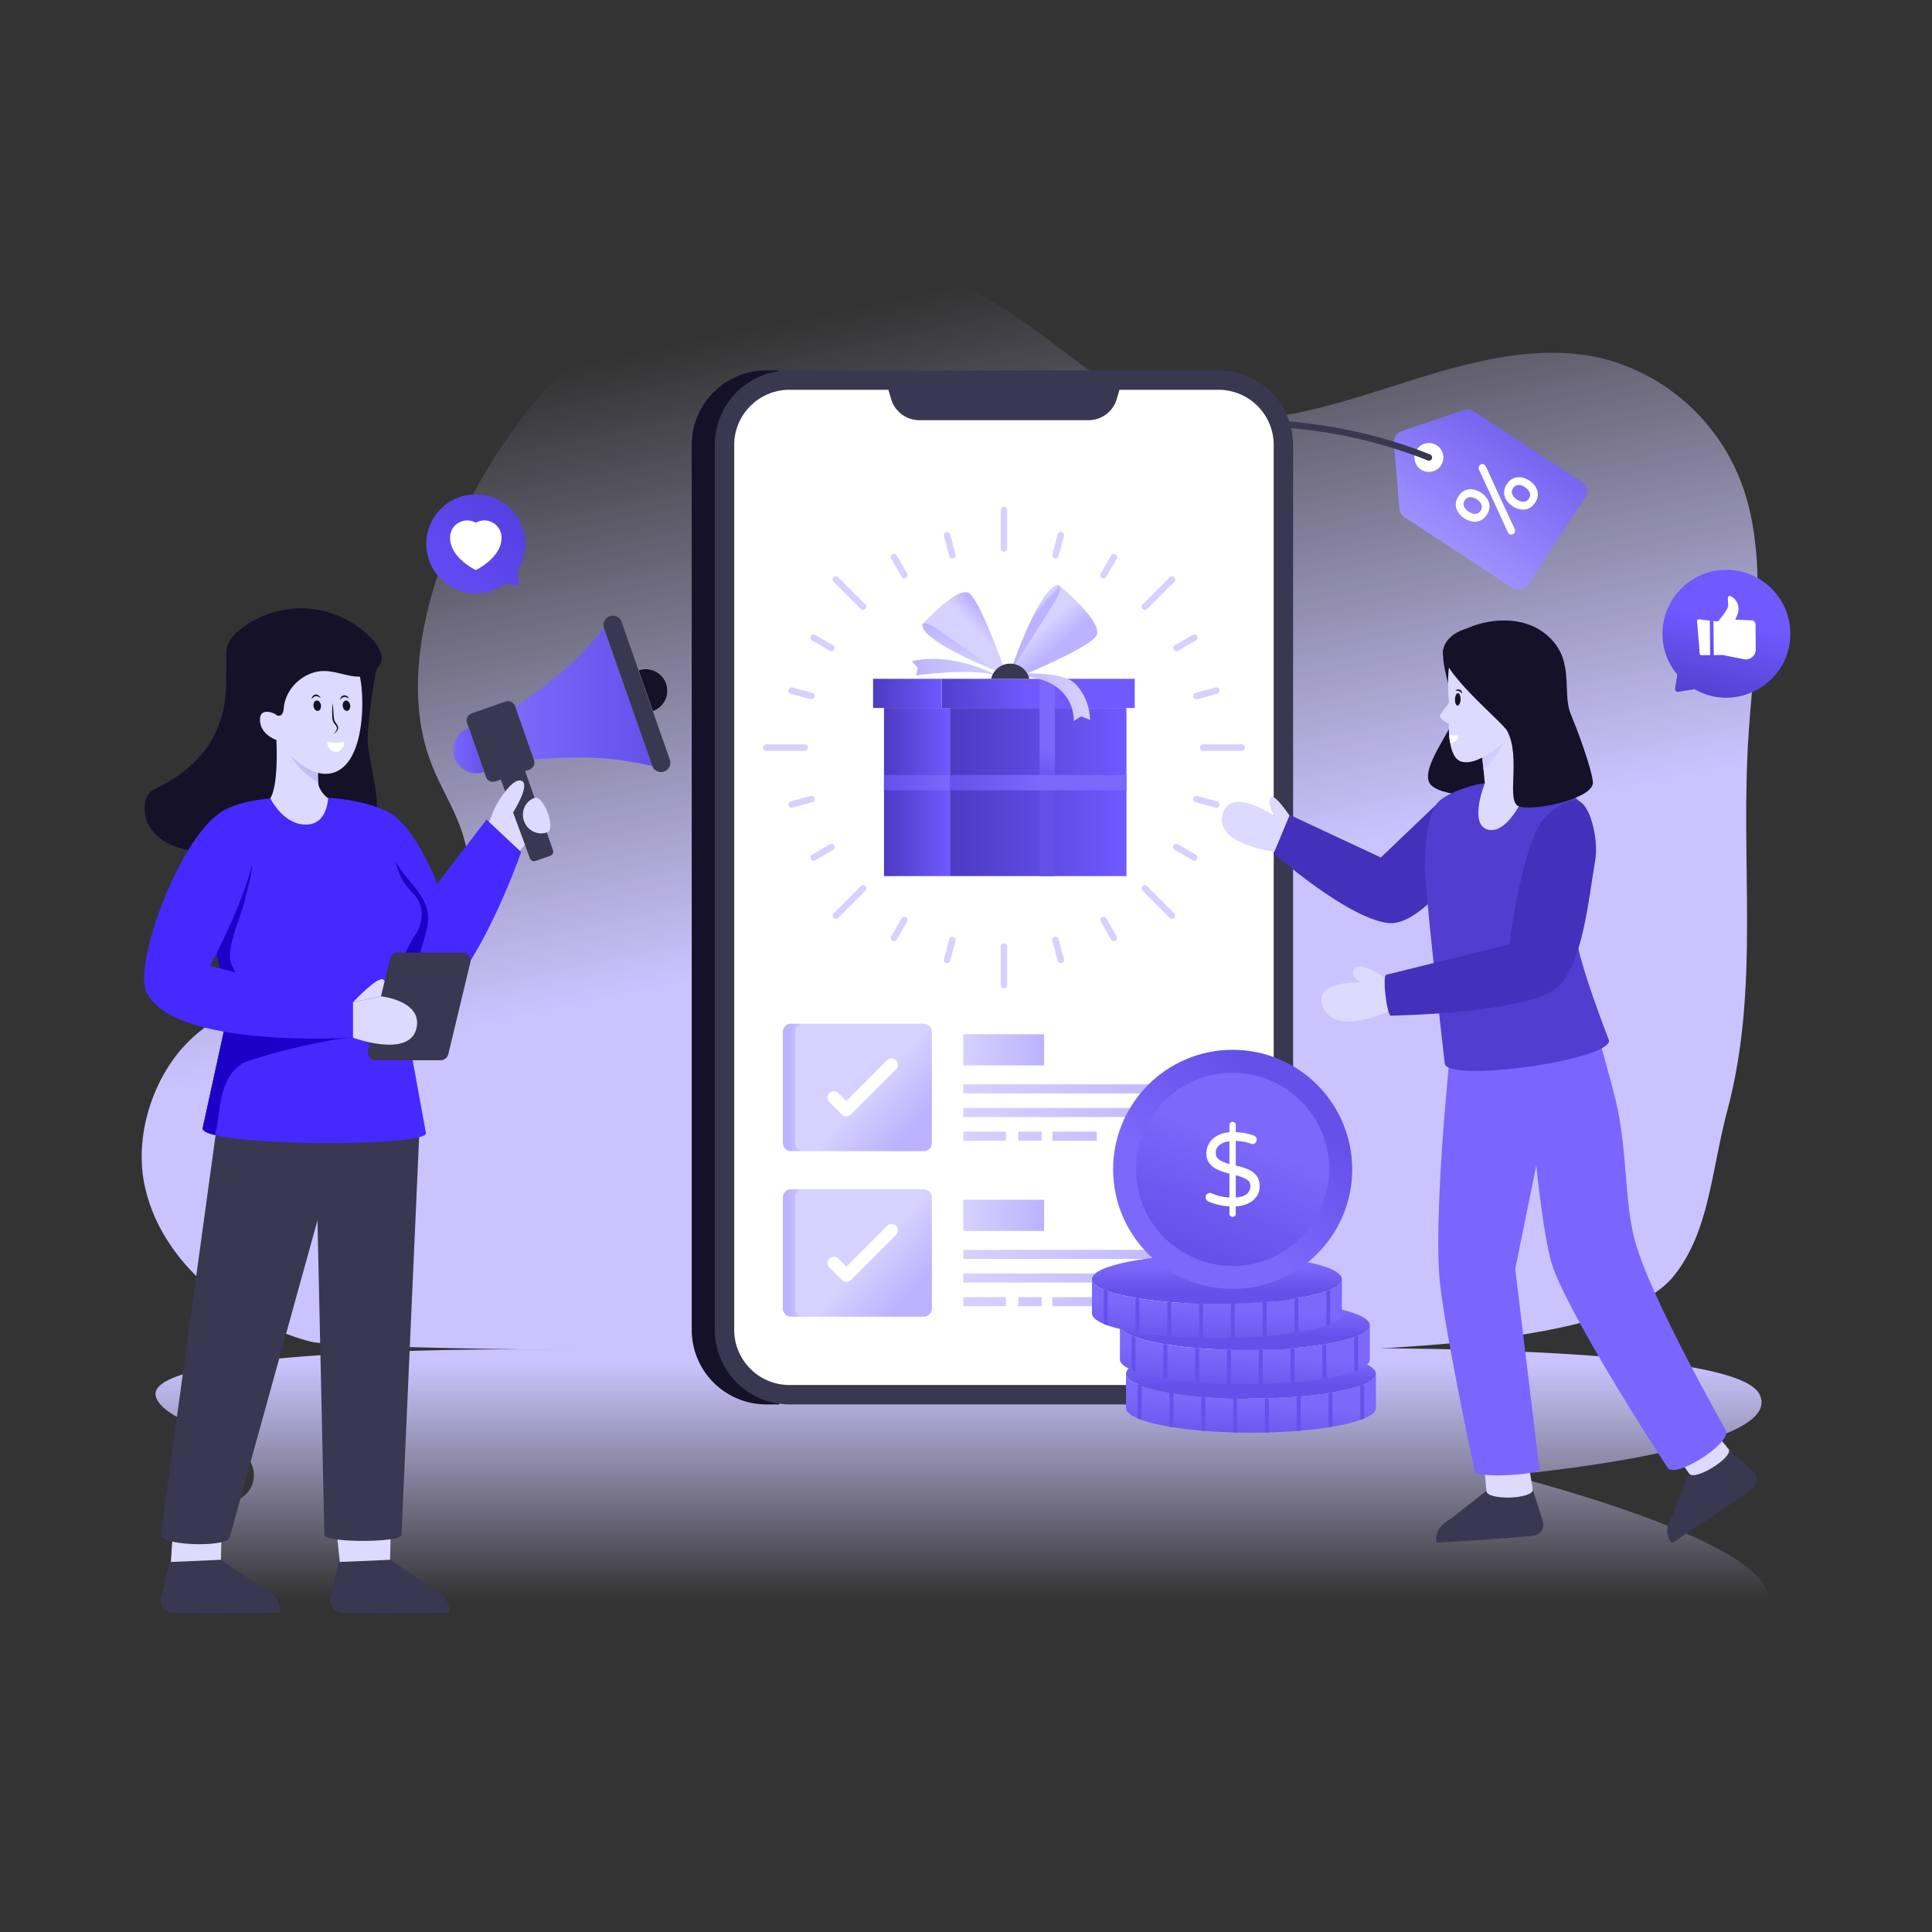<svg xmlns="http://www.w3.org/2000/svg" enable-background="new 0 0 600 600" viewBox="0 0 600 600" id="OnlineRewards"><rect x="0" y="0" width="600" height="600" fill="#333333" stroke="none"/><linearGradient id="a" x1="298.733" x2="298.733" y1="496.816" y2="423.131" gradientUnits="userSpaceOnUse"><stop offset="0" stop-color="#d4cef9" stop-opacity="0" class="stopColorcedcf9 svgShape"></stop><stop offset="1" stop-color="#cbc3ff" class="stopColorc3d2ff svgShape"></stop></linearGradient><path fill="url(#a)" d="M548.573 499.166c-18.864 41.33-215.405 11.953-238.607 5.81a166.327 166.327 0 0 1-7.783-2.262c-33.714 7.333-75.103 12.616-114.008 12.616-86.33 0-127.818-26.008-127.818-42.708 0-5.164 18.17-3.211 18.472-14.276.347-12.73-26.186-14.939-30.24-24.085-6.949-15.713 110.21-15.203 110.21-15.203h218.486s158.911-4.058 168.981 13.68c10.05 17.747-77.723 25.361-77.723 25.361s88.735 21.992 80.03 41.067z"></path><linearGradient id="b" x1="259.646" x2="299.087" y1="96.601" y2="287.159" gradientUnits="userSpaceOnUse"><stop offset="0" stop-color="#d4cef9" stop-opacity="0" class="stopColorcedcf9 svgShape"></stop><stop offset="1" stop-color="#cbc3ff" class="stopColorc3d2ff svgShape"></stop></linearGradient><path fill="url(#b)" d="M543.091 227.177c-2.815 40.754 3.61 79.155-6.607 117.514-5.094 19.062-5.58 37.862-16.759 51.671-14.899 18.385-72.057 21.208-92.452 22.5-29.504 1.94-315.501 1.551-330.626-2.173-18.295-4.555-45.492-21.113-51.577-47.818-3.7-16.127 2.61-34.08 12.612-44.556 10.011-10.423 23.006-14.588 35.706-16.342 11.366-1.58 23.134-1.54 33.685-7.346 10.58-5.776 19.768-19.575 18.168-34.481-1.198-11.008-7.725-19.534-11.474-29.465-8.127-21.513-2.67-47.746 6.223-68.685 16.342-38.42 44.157-68.1 76.085-81.15 31.899-13.04 67.566-9.356 97.531 10.116 14.664 9.53 28.09 22.683 43.726 28.992 21.7 8.782 45.138 3.406 67.242-3.508 22.113-6.884 44.54-15.276 67.144-12.26 22.594 3.047 45.845 20.713 51.93 49.531 4.594 21.616.956 45.56-.557 67.46z"></path><path fill="#141128" d="M241.984 115.033h-4.008c-12.786 0-23.154 10.369-23.154 23.154v274.81c0 12.786 10.368 23.155 23.154 23.155h4.008v-321.12z" class="color111228 svgShape"></path><path fill="#3a3750" d="M401.583 138.187v274.81c0 12.786-10.359 23.155-23.154 23.155H245.14c-12.785 0-23.154-10.37-23.154-23.154V138.187c0-12.785 10.369-23.154 23.154-23.154h133.288c12.795 0 23.154 10.369 23.154 23.154z" class="color373a50 svgShape"></path><path fill="#ffffff" d="M245.14 430.125c-9.445 0-17.13-7.684-17.13-17.13v-274.81c0-9.445 7.685-17.13 17.13-17.13h30.746l.902 2.99c1.145 3.798 4.722 6.45 8.7 6.45h52.597c3.977 0 7.55-2.65 8.686-6.443l.898-2.996h30.762c9.445 0 17.13 7.684 17.13 17.13v274.81c0 9.445-7.685 17.129-17.13 17.129H245.14z" class="colorffffff svgShape"></path><path fill="#d7d1ff" d="M311.786 171.308a1 1 0 0 1-1-1V158.35a1 1 0 0 1 2 0v11.96a1 1 0 0 1-1 1zM294.81 172.675l-1.66-6.195a1 1 0 1 1 1.932-.518l1.66 6.195a1 1 0 1 1-1.932.518zM279.991 179.095l-3.207-5.554a1 1 0 0 1 1.733-1l3.207 5.554a1 1 0 0 1-1.733 1zM258.215 202.237a.997.997 0 0 1-.499-.134l-5.554-3.207a1 1 0 0 1 1-1.732l5.554 3.206a1 1 0 0 1-.5 1.867zM252.037 217.155a.994.994 0 0 1-.26-.034l-6.194-1.66a1 1 0 1 1 .518-1.932l6.194 1.66a1 1 0 0 1-.258 1.966zM245.841 250.835a1 1 0 0 1-.258-1.967l6.195-1.66a1 1 0 1 1 .518 1.932l-6.195 1.66a.994.994 0 0 1-.26.035zM251.796 266.8a1 1 0 0 1 .366-1.366l5.554-3.207a1 1 0 1 1 1 1.732l-5.554 3.207a1.001 1.001 0 0 1-1.366-.366zM277.15 292.154a1 1 0 0 1-.366-1.366l3.207-5.554a1 1 0 1 1 1.733 1l-3.207 5.554a1 1 0 0 1-1.367.366zM294.117 299.11a1 1 0 0 1-.966-1.26l1.66-6.195a1 1 0 1 1 1.932.518l-1.66 6.194a1 1 0 0 1-.966.742zM328.49 298.367l-1.66-6.194a1 1 0 1 1 1.931-.518l1.66 6.195a1 1 0 1 1-1.932.517zM345.054 291.788l-3.206-5.554a1 1 0 1 1 1.733-1l3.206 5.554a1 1 0 1 1-1.733 1zM370.41 267.166l-5.555-3.207a1 1 0 1 1 1-1.732l5.555 3.207a1 1 0 1 1-1 1.732zM377.73 250.835a.995.995 0 0 1-.26-.035l-6.194-1.66a1 1 0 0 1 .517-1.931l6.195 1.66a1 1 0 0 1-.258 1.966zM370.569 216.414a1 1 0 0 1 .707-1.225l6.194-1.66a1 1 0 0 1 .518 1.932l-6.195 1.66a.999.999 0 0 1-1.224-.707zM364.489 201.737a1 1 0 0 1 .366-1.367l5.555-3.206a1 1 0 0 1 1 1.732l-5.555 3.207a1.001 1.001 0 0 1-1.366-.366zM342.214 179.462a1 1 0 0 1-.366-1.367l3.206-5.554a1 1 0 1 1 1.733 1l-3.206 5.554c-.278.481-.892.64-1.367.367zM327.796 173.416a1 1 0 0 1-.966-1.26l1.66-6.194a.999.999 0 1 1 1.93.518l-1.659 6.195a1 1 0 0 1-.965.741zM268.046 189.425a.997.997 0 0 1-.707-.292l-8.456-8.457a1 1 0 1 1 1.414-1.414l8.456 8.456a1 1 0 0 1-.707 1.707zM249.93 233.165h-11.96a1 1 0 0 1 0-2h11.96a1 1 0 0 1 0 2zM258.883 285.068a1 1 0 0 1 0-1.414l8.456-8.457a1 1 0 1 1 1.414 1.414l-8.456 8.457a1 1 0 0 1-1.414 0zM311.786 306.98a1 1 0 0 1-1-1v-11.959a1 1 0 0 1 2 0v11.96a1 1 0 0 1-1 1zM363.274 285.068l-8.456-8.457a1 1 0 1 1 1.414-1.414l8.456 8.457a1 1 0 1 1-1.414 1.414zM385.601 233.165h-11.959a1 1 0 1 1 0-2h11.96a1 1 0 1 1 0 2zM354.818 189.133a1 1 0 0 1 0-1.415l8.456-8.456a1 1 0 1 1 1.414 1.414l-8.456 8.457a1 1 0 0 1-1.414 0z" class="colord1deff svgShape"></path><linearGradient id="c" x1="-4105.84" x2="-4101.802" y1="-4829.5" y2="-4826.01" gradientTransform="rotate(-84.389 870.674 -4748.623)" gradientUnits="userSpaceOnUse"><stop offset="0" stop-color="#d7d1ff" class="stopColord1deff svgShape"></stop><stop offset="1" stop-color="#bcb2ff" class="stopColorb2c7ff svgShape"></stop></linearGradient><path fill="url(#c)" d="m309.872 208.544-23.36-14.675s11.205-12.456 14.665-9.502c3.46 2.954 10.556 22.897 10.556 22.897l-1.861 1.28z"></path><linearGradient id="d" x1="-4117.573" x2="-4104.937" y1="-4834.463" y2="-4834.463" gradientTransform="rotate(-84.389 870.674 -4748.623)" gradientUnits="userSpaceOnUse"><stop offset="0" stop-color="#d7d1ff" class="stopColord1deff svgShape"></stop><stop offset="1" stop-color="#bcb2ff" class="stopColorb2c7ff svgShape"></stop></linearGradient><path fill="url(#d)" d="M286.433 194.16a.508.508 0 0 1 .419-.521c.503-.079 1.566.05 3.607 1.35 2.811 1.792 19.413 13.555 19.413 13.555s-23.29-9.092-23.44-14.384z"></path><linearGradient id="e" x1="5792.999" x2="5797.223" y1="-5451.043" y2="-5457.128" gradientTransform="rotate(104.45 869.61 -4747.209)" gradientUnits="userSpaceOnUse"><stop offset="0" stop-color="#d7d1ff" class="stopColord1deff svgShape"></stop><stop offset="1" stop-color="#bcb2ff" class="stopColorb2c7ff svgShape"></stop></linearGradient><path fill="url(#e)" d="m313.728 208.722 15.193-26.927s14.536 11.885 11.412 15.915c-3.124 4.03-25.074 13.028-25.074 13.028l-1.531-2.016z"></path><linearGradient id="f" x1="5790.707" x2="5791.327" y1="-5446.14" y2="-5447.321" gradientTransform="rotate(104.45 869.61 -4747.209)" gradientUnits="userSpaceOnUse"><stop offset="0" stop-color="#d7d1ff" class="stopColord1deff svgShape"></stop><stop offset="1" stop-color="#bcb2ff" class="stopColorb2c7ff svgShape"></stop></linearGradient><path fill="url(#f)" d="M328.591 181.722a.57.57 0 0 1 .606.441c.114.56.027 1.757-1.321 4.11-1.857 3.242-14.148 22.449-14.148 22.449s8.946-26.552 14.863-27z"></path><linearGradient id="g" x1="1391.513" x2="1446.353" y1="245.977" y2="245.977" gradientTransform="matrix(-1 0 0 1 1741.348 0)" gradientUnits="userSpaceOnUse"><stop offset="0" stop-color="#7059ff" class="stopColor59a8ff svgShape"></stop><stop offset="1" stop-color="#4d3ac3" class="stopColor3a4ac3 svgShape"></stop></linearGradient><path fill="url(#g)" d="M294.995 272.08h54.84v-52.207h-54.84z"></path><linearGradient id="h" x1="1422.645" x2="1453.18" y1="215.575" y2="217.495" gradientTransform="matrix(-1 0 0 1 1741.348 0)" gradientUnits="userSpaceOnUse"><stop offset="0" stop-color="#7059ff" class="stopColor59a8ff svgShape"></stop><stop offset=".645" stop-color="#5945d8" class="stopColor456bd8 svgShape"></stop><stop offset="1" stop-color="#4d3ac3" class="stopColor3a4ac3 svgShape"></stop></linearGradient><path fill="url(#h)" d="M292.431 210.813h59.968v9.057h-59.968z"></path><linearGradient id="i" x1="1448.917" x2="1470.206" y1="215.342" y2="215.342" gradientTransform="matrix(-1 0 0 1 1741.348 0)" gradientUnits="userSpaceOnUse"><stop offset="0" stop-color="#7059ff" class="stopColor59a8ff svgShape"></stop><stop offset="1" stop-color="#4d3ac3" class="stopColor3a4ac3 svgShape"></stop></linearGradient><path fill="url(#i)" d="M271.142 210.813h21.289v9.057h-21.289z"></path><linearGradient id="j" x1="1446.356" x2="1466.813" y1="245.976" y2="245.976" gradientTransform="matrix(-1 0 0 1 1741.348 0)" gradientUnits="userSpaceOnUse"><stop offset="0" stop-color="#7059ff" class="stopColor59a8ff svgShape"></stop><stop offset="1" stop-color="#4d3ac3" class="stopColor3a4ac3 svgShape"></stop></linearGradient><path fill="url(#j)" d="M274.535 219.869h20.457v52.214h-20.457z"></path><linearGradient id="k" x1="326.047" x2="324.918" y1="232.619" y2="244.809" gradientUnits="userSpaceOnUse"><stop offset="0" stop-color="#7c68fa" class="stopColorfadf68 svgShape"></stop><stop offset="1" stop-color="#6550ea" class="stopColoreac250 svgShape"></stop></linearGradient><path fill="url(#k)" d="M322.85 272.08h4.758v-61.267h-4.758z"></path><linearGradient id="l" x1="1417.562" x2="1447.756" y1="242.956" y2="245.176" gradientTransform="matrix(-1 0 0 1 1741.348 0)" gradientUnits="userSpaceOnUse"><stop offset="0" stop-color="#7c68fa" class="stopColorfadf68 svgShape"></stop><stop offset="1" stop-color="#6550ea" class="stopColoreac250 svgShape"></stop></linearGradient><path fill="url(#l)" d="M294.992 240.679h54.844v4.755h-54.844z"></path><linearGradient id="m" x1="1446.356" x2="1466.813" y1="243.057" y2="243.057" gradientTransform="matrix(-1 0 0 1 1741.348 0)" gradientUnits="userSpaceOnUse"><stop offset="0" stop-color="#7c68fa" class="stopColorfadf68 svgShape"></stop><stop offset="1" stop-color="#6550ea" class="stopColoreac250 svgShape"></stop></linearGradient><path fill="url(#m)" d="M274.535 240.679h20.457v4.755h-20.457z"></path><linearGradient id="n" x1="1402.823" x2="1430.32" y1="216.515" y2="216.515" gradientTransform="matrix(-1 0 0 1 1741.348 0)" gradientUnits="userSpaceOnUse"><stop offset="0" stop-color="#d7d1ff" class="stopColord1deff svgShape"></stop><stop offset="1" stop-color="#bcb2ff" class="stopColorb2c7ff svgShape"></stop></linearGradient><path fill="url(#n)" d="m318.165 210.01.202-.9c5.472.004 12.543.504 15.151 2.877 5.143 4.677 5.006 11.571 5.006 11.571l-2.787-1.083-2.27 1.445s.918-12.262-15.302-13.91z"></path><linearGradient id="o" x1="1430.927" x2="1458.14" y1="207.392" y2="207.392" gradientTransform="matrix(-1 0 0 1 1741.348 0)" gradientUnits="userSpaceOnUse"><stop offset="0" stop-color="#d7d1ff" class="stopColord1deff svgShape"></stop><stop offset="1" stop-color="#bcb2ff" class="stopColorb2c7ff svgShape"></stop></linearGradient><path fill="url(#o)" d="M310.42 210.15s-13.635-7.859-27.212-4.815l1.787 2.048-.531 2.381s18.72-2.725 25.957.385z"></path><path fill="#3a3750" d="M307.797 210.813h11.862a6.084 6.084 0 0 0-5.931-4.713 6.084 6.084 0 0 0-5.931 4.713z" class="color373a50 svgShape"></path><linearGradient id="p" x1="250.957" x2="244.805" y1="337.713" y2="337.713" gradientUnits="userSpaceOnUse"><stop offset="0" stop-color="#d7d1ff" class="stopColord1deff svgShape"></stop><stop offset=".304" stop-color="#cfc8ff" class="stopColorc8d7ff svgShape"></stop><stop offset="1" stop-color="#bcb2ff" class="stopColorb2c7ff svgShape"></stop></linearGradient><path fill="url(#p)" d="M249.02 317.916v39.594h-3.328a2.587 2.587 0 0 1-2.591-2.582v-34.43a2.587 2.587 0 0 1 2.59-2.582h3.328z"></path><linearGradient id="q" x1="269.475" x2="282.704" y1="338.917" y2="351.017" gradientUnits="userSpaceOnUse"><stop offset="0" stop-color="#d7d1ff" class="stopColord1deff svgShape"></stop><stop offset="1" stop-color="#bcb2ff" class="stopColorb2c7ff svgShape"></stop></linearGradient><path fill="url(#q)" d="M289.408 320.502v34.422a2.586 2.586 0 0 1-2.586 2.586h-37.327a2.586 2.586 0 0 1-2.586-2.586v-34.422a2.586 2.586 0 0 1 2.586-2.586h37.327a2.586 2.586 0 0 1 2.586 2.586z"></path><path fill="#ffffff" d="M262.84 346.697a1.957 1.957 0 0 1-1.387-.575l-3.869-3.869a1.962 1.962 0 1 1 2.776-2.776l2.48 2.48 12.655-12.653a1.962 1.962 0 1 1 2.776 2.776l-14.043 14.042a1.956 1.956 0 0 1-1.387.575z" class="colorffffff svgShape"></path><linearGradient id="r" x1="299.164" x2="324.255" y1="326.032" y2="326.032" gradientUnits="userSpaceOnUse"><stop offset="0" stop-color="#d7d1ff" class="stopColord1deff svgShape"></stop><stop offset="1" stop-color="#bcb2ff" class="stopColorb2c7ff svgShape"></stop></linearGradient><path fill="url(#r)" d="M299.164 321.189h25.091v9.686h-25.091z"></path><linearGradient id="s" x1="299.164" x2="377.488" y1="338.155" y2="338.155" gradientUnits="userSpaceOnUse"><stop offset="0" stop-color="#d7d1ff" class="stopColord1deff svgShape"></stop><stop offset="1" stop-color="#bcb2ff" class="stopColorb2c7ff svgShape"></stop></linearGradient><path fill="url(#s)" d="M299.164 336.751h78.325v2.808h-78.325z"></path><linearGradient id="t" x1="299.164" x2="377.488" y1="345.494" y2="345.494" gradientUnits="userSpaceOnUse"><stop offset="0" stop-color="#d7d1ff" class="stopColord1deff svgShape"></stop><stop offset="1" stop-color="#bcb2ff" class="stopColorb2c7ff svgShape"></stop></linearGradient><path fill="url(#t)" d="M299.164 344.09h78.325v2.808h-78.325z"></path><linearGradient id="u" x1="299.164" x2="377.488" y1="352.833" y2="352.833" gradientUnits="userSpaceOnUse"><stop offset="0" stop-color="#d7d1ff" class="stopColord1deff svgShape"></stop><stop offset="1" stop-color="#bcb2ff" class="stopColorb2c7ff svgShape"></stop></linearGradient><path fill="url(#u)" d="M326.815 351.429H340.6v2.808h-13.785z"></path><linearGradient id="v" x1="299.164" x2="377.488" y1="352.833" y2="352.833" gradientUnits="userSpaceOnUse"><stop offset="0" stop-color="#d7d1ff" class="stopColord1deff svgShape"></stop><stop offset="1" stop-color="#bcb2ff" class="stopColorb2c7ff svgShape"></stop></linearGradient><path fill="url(#v)" d="M299.164 351.429h13.228v2.808h-13.228z"></path><linearGradient id="w" x1="299.164" x2="377.488" y1="352.833" y2="352.833" gradientUnits="userSpaceOnUse"><stop offset="0" stop-color="#d7d1ff" class="stopColord1deff svgShape"></stop><stop offset="1" stop-color="#bcb2ff" class="stopColorb2c7ff svgShape"></stop></linearGradient><path fill="url(#w)" d="M316.221 351.429h7.276v2.808h-7.276z"></path><linearGradient id="x" x1="250.957" x2="244.805" y1="389.122" y2="389.122" gradientUnits="userSpaceOnUse"><stop offset="0" stop-color="#d7d1ff" class="stopColord1deff svgShape"></stop><stop offset=".304" stop-color="#cfc8ff" class="stopColorc8d7ff svgShape"></stop><stop offset="1" stop-color="#bcb2ff" class="stopColorb2c7ff svgShape"></stop></linearGradient><path fill="url(#x)" d="M249.02 369.326v39.593h-3.328a2.587 2.587 0 0 1-2.591-2.581v-34.431a2.587 2.587 0 0 1 2.59-2.581h3.328z"></path><linearGradient id="y" x1="269.475" x2="282.704" y1="390.327" y2="402.427" gradientUnits="userSpaceOnUse"><stop offset="0" stop-color="#d7d1ff" class="stopColord1deff svgShape"></stop><stop offset="1" stop-color="#bcb2ff" class="stopColorb2c7ff svgShape"></stop></linearGradient><path fill="url(#y)" d="M289.408 371.912v34.421a2.586 2.586 0 0 1-2.586 2.586h-37.327a2.586 2.586 0 0 1-2.586-2.586v-34.421a2.586 2.586 0 0 1 2.586-2.586h37.327a2.586 2.586 0 0 1 2.586 2.586z"></path><path fill="#ffffff" d="M262.84 398.106a1.956 1.956 0 0 1-1.387-.575l-3.869-3.868a1.962 1.962 0 1 1 2.776-2.776l2.48 2.48 12.655-12.654a1.962 1.962 0 1 1 2.776 2.776l-14.043 14.042a1.956 1.956 0 0 1-1.387.575z" class="colorffffff svgShape"></path><linearGradient id="z" x1="299.164" x2="324.255" y1="377.442" y2="377.442" gradientUnits="userSpaceOnUse"><stop offset="0" stop-color="#d7d1ff" class="stopColord1deff svgShape"></stop><stop offset="1" stop-color="#bcb2ff" class="stopColorb2c7ff svgShape"></stop></linearGradient><path fill="url(#z)" d="M299.164 372.599h25.091v9.686h-25.091z"></path><linearGradient id="A" x1="299.164" x2="377.488" y1="389.565" y2="389.565" gradientUnits="userSpaceOnUse"><stop offset="0" stop-color="#d7d1ff" class="stopColord1deff svgShape"></stop><stop offset="1" stop-color="#bcb2ff" class="stopColorb2c7ff svgShape"></stop></linearGradient><path fill="url(#A)" d="M299.164 388.161h78.325v2.808h-78.325z"></path><linearGradient id="B" x1="299.164" x2="377.488" y1="396.903" y2="396.903" gradientUnits="userSpaceOnUse"><stop offset="0" stop-color="#d7d1ff" class="stopColord1deff svgShape"></stop><stop offset="1" stop-color="#bcb2ff" class="stopColorb2c7ff svgShape"></stop></linearGradient><path fill="url(#B)" d="M299.164 395.499h78.325v2.808h-78.325z"></path><linearGradient id="C" x1="299.164" x2="377.488" y1="404.242" y2="404.242" gradientUnits="userSpaceOnUse"><stop offset="0" stop-color="#d7d1ff" class="stopColord1deff svgShape"></stop><stop offset="1" stop-color="#bcb2ff" class="stopColorb2c7ff svgShape"></stop></linearGradient><path fill="url(#C)" d="M326.815 402.838H340.6v2.808h-13.785z"></path><linearGradient id="D" x1="299.164" x2="377.488" y1="404.242" y2="404.242" gradientUnits="userSpaceOnUse"><stop offset="0" stop-color="#d7d1ff" class="stopColord1deff svgShape"></stop><stop offset="1" stop-color="#bcb2ff" class="stopColorb2c7ff svgShape"></stop></linearGradient><path fill="url(#D)" d="M299.164 402.838h13.228v2.808h-13.228z"></path><linearGradient id="E" x1="299.164" x2="377.488" y1="404.242" y2="404.242" gradientUnits="userSpaceOnUse"><stop offset="0" stop-color="#d7d1ff" class="stopColord1deff svgShape"></stop><stop offset="1" stop-color="#bcb2ff" class="stopColorb2c7ff svgShape"></stop></linearGradient><path fill="url(#E)" d="M316.221 402.838h7.276v2.808h-7.276z"></path><linearGradient id="F" x1="388.496" x2="388.496" y1="422.284" y2="430.237" gradientUnits="userSpaceOnUse"><stop offset="0" stop-color="#7c68fa" class="stopColorfadf68 svgShape"></stop><stop offset="1" stop-color="#6550ea" class="stopColoreac250 svgShape"></stop></linearGradient><ellipse cx="388.496" cy="426.625" fill="url(#F)" rx="38.807" ry="7.693"></ellipse><linearGradient id="G" x1="388.274" x2="387.319" y1="435.422" y2="450.252" gradientUnits="userSpaceOnUse"><stop offset="0" stop-color="#7c68fa" class="stopColorfadf68 svgShape"></stop><stop offset="1" stop-color="#6550ea" class="stopColoreac250 svgShape"></stop></linearGradient><path fill="url(#G)" d="M427.305 426.628v10.621c0 1.164-1.306 2.265-3.643 3.255-2.75 1.196-6.928 2.071-9.883 2.574-1.677.309-5.451.846-9.875 1.227-1.11.113-5.325.424-9.876.554a195.35 195.35 0 0 1-11.063 0 169.676 169.676 0 0 1-8.687-.459 30.636 30.636 0 0 1-1.188-.095c-3.136-.27-6.05-.618-8.696-1.03-.403-.063-.8-.134-1.188-.197-3.492-.594-6.446-1.307-8.687-2.115-.42-.15-.816-.3-1.188-.46-2.336-.99-3.643-2.09-3.643-3.254v-10.62c0 1.163 1.307 2.264 3.643 3.254.372.159.768.309 1.188.46 2.241.807 5.195 1.52 8.687 2.114.389.063.785.135 1.188.198 2.645.412 5.56.76 8.696 1.03.396.039.792.07 1.188.095 2.756.221 5.662.372 8.687.459a195.349 195.349 0 0 0 5.528.08c2.474-.001 4.859-.053 5.535-.08 4.575-.132 8.796-.445 9.876-.555 4.38-.377 8.202-.919 9.875-1.227 2.955-.503 7.134-1.377 9.883-2.574 2.337-.99 3.643-2.09 3.643-3.255z"></path><path fill="#6550ea" d="M423.662 429.883v10.62c-.364.16-.768.31-1.188.468v-10.62c.42-.159.824-.31 1.188-.468zM413.78 432.457v10.62c-.389.072-.785.135-1.189.199v-10.621c.404-.063.8-.127 1.188-.198zM403.904 433.684v10.621c-.388.04-.792.071-1.188.095v-10.62c.396-.024.8-.056 1.188-.096zM394.028 434.239v10.62c-.396.016-.792.024-1.188.032v-10.62a57.79 57.79 0 0 0 1.188-.032zM384.153 434.27v10.621c-.404-.008-.8-.016-1.188-.032v-10.62c.388.015.784.024 1.188.031zM374.278 433.78v10.62a30.636 30.636 0 0 1-1.188-.095v-10.62c.396.039.792.07 1.188.095zM364.394 432.655v10.62c-.403-.063-.8-.134-1.188-.197v-10.621c.389.063.785.135 1.188.198zM354.52 430.342v10.621c-.42-.15-.817-.3-1.189-.46v-10.62c.372.159.768.309 1.188.46z" class="coloreac250 svgShape"></path><linearGradient id="H" x1="386.607" x2="386.607" y1="407.221" y2="415.175" gradientUnits="userSpaceOnUse"><stop offset="0" stop-color="#7c68fa" class="stopColorfadf68 svgShape"></stop><stop offset="1" stop-color="#6550ea" class="stopColoreac250 svgShape"></stop></linearGradient><ellipse cx="386.607" cy="411.563" fill="url(#H)" rx="38.807" ry="7.693"></ellipse><linearGradient id="I" x1="386.385" x2="385.43" y1="420.36" y2="435.19" gradientUnits="userSpaceOnUse"><stop offset="0" stop-color="#7c68fa" class="stopColorfadf68 svgShape"></stop><stop offset="1" stop-color="#6550ea" class="stopColoreac250 svgShape"></stop></linearGradient><path fill="url(#I)" d="M425.417 411.566v10.621c0 1.824-3.14 3.084-4.831 3.722-2.947 1.048-6.793 1.822-9.884 2.304-3.716.58-8.27 1.028-9.875 1.125-2.756.222-5.662.372-8.687.46a195.538 195.538 0 0 1-9.875.032c-.405-.009-.8-.017-1.189-.033a169.744 169.744 0 0 1-8.687-.459 30.757 30.757 0 0 1-1.188-.095 128.22 128.22 0 0 1-8.695-1.03c-.404-.063-.8-.134-1.188-.198-3.493-.593-6.447-1.306-8.688-2.114-.42-.15-.815-.3-1.188-.46-2.336-.99-3.642-2.09-3.642-3.254v-10.62c0 1.163 1.306 2.264 3.642 3.254.373.158.769.309 1.188.46 2.241.807 5.195 1.52 8.688 2.114.388.063.784.135 1.188.198 2.645.411 5.559.76 8.695 1.03.396.039.792.07 1.188.095 2.756.221 5.662.372 8.687.459a195.347 195.347 0 0 0 9.875.032c.397-.008.793-.017 1.189-.032 3.025-.087 5.931-.238 8.687-.46.396-.023.8-.055 1.188-.095 3.128-.27 6.05-.618 8.687-1.03.404-.062.8-.126 1.188-.197 3.493-.594 6.447-1.307 8.696-2.107.42-.158.823-.309 1.188-.467 2.336-.99 3.643-2.09 3.643-3.255z"></path><path fill="#6550ea" d="M421.774 414.82v10.622c-.365.158-.769.309-1.188.467v-10.62c.42-.16.823-.31 1.188-.468zM411.89 417.395v10.62c-.388.072-.784.135-1.188.198v-10.62c.404-.063.8-.127 1.188-.198zM402.015 418.622v10.621c-.388.04-.792.071-1.188.095v-10.62c.396-.024.8-.056 1.188-.096zM392.14 419.177v10.62a57.79 57.79 0 0 1-1.188.032v-10.62a57.79 57.79 0 0 0 1.188-.032zM382.264 419.208v10.621c-.404-.008-.8-.016-1.188-.032v-10.62c.388.015.784.024 1.188.031zM372.389 418.718v10.62a30.757 30.757 0 0 1-1.188-.095v-10.62c.396.039.792.07 1.188.095zM362.506 417.593v10.62c-.404-.063-.8-.134-1.188-.198v-10.62c.388.063.784.135 1.188.198zM352.63 415.28v10.621c-.42-.15-.815-.3-1.188-.46v-10.62c.373.158.769.309 1.188.46z" class="coloreac250 svgShape"></path><linearGradient id="J" x1="377.933" x2="377.933" y1="392.915" y2="400.869" gradientUnits="userSpaceOnUse"><stop offset="0" stop-color="#7c68fa" class="stopColorfadf68 svgShape"></stop><stop offset="1" stop-color="#6550ea" class="stopColoreac250 svgShape"></stop></linearGradient><ellipse cx="377.933" cy="397.257" fill="url(#J)" rx="38.807" ry="7.693"></ellipse><linearGradient id="K" x1="377.711" x2="376.756" y1="406.054" y2="420.884" gradientUnits="userSpaceOnUse"><stop offset="0" stop-color="#7c68fa" class="stopColorfadf68 svgShape"></stop><stop offset="1" stop-color="#6550ea" class="stopColoreac250 svgShape"></stop></linearGradient><path fill="url(#K)" d="M416.742 397.26v10.62c0 1.165-1.306 2.266-3.642 3.256-.365.158-.769.309-1.188.467-2.25.8-5.203 1.512-8.696 2.106-.388.072-.784.135-1.188.198-2.637.412-5.559.76-8.687 1.03-.388.04-.792.071-1.188.095a169.71 169.71 0 0 1-8.687.46 195.538 195.538 0 0 1-9.875.032c-.405-.009-.8-.017-1.189-.033a169.71 169.71 0 0 1-8.687-.459 30.636 30.636 0 0 1-1.188-.095c-3.136-.27-6.05-.618-8.695-1.03-.404-.063-.8-.134-1.188-.198-3.493-.594-6.447-1.306-8.688-2.114-.42-.15-.815-.3-1.188-.46-2.336-.99-3.643-2.09-3.643-3.254v-10.62c0 1.163 1.307 2.264 3.643 3.254.373.158.769.309 1.188.46 2.241.807 5.195 1.52 8.688 2.114.388.063.784.135 1.188.198 2.645.411 5.559.76 8.695 1.03.396.039.792.07 1.188.094 2.756.222 5.662.372 8.687.46a195.349 195.349 0 0 0 9.875.032c.397-.009.793-.017 1.189-.033 3.025-.087 5.931-.237 8.687-.459.396-.024.8-.055 1.188-.095 3.128-.27 6.05-.618 8.687-1.03.404-.062.8-.126 1.188-.197 3.493-.594 6.447-1.307 8.696-2.107.42-.158.823-.309 1.188-.467 2.336-.99 3.642-2.091 3.642-3.255z"></path><path fill="#6550ea" d="M413.1 400.515v10.62c-.365.16-.769.31-1.188.468v-10.62c.42-.16.823-.31 1.188-.468zM403.216 403.089v10.62c-.388.072-.784.135-1.188.198v-10.62c.404-.063.8-.127 1.188-.198zM393.34 404.316v10.621c-.387.04-.791.071-1.187.095v-10.62c.396-.025.8-.056 1.188-.096zM383.466 404.87v10.621c-.396.016-.792.024-1.188.032v-10.62a57.79 57.79 0 0 0 1.188-.033zM373.59 404.902v10.62c-.404-.007-.8-.015-1.188-.03V404.87c.388.016.784.024 1.188.032zM363.715 404.411v10.621a30.636 30.636 0 0 1-1.188-.095v-10.62c.396.039.792.07 1.188.094zM353.832 403.287v10.62c-.404-.063-.8-.134-1.188-.198v-10.62c.388.063.784.135 1.188.198zM343.956 400.974v10.621c-.42-.15-.815-.3-1.188-.46v-10.62c.373.158.769.309 1.188.46z" class="coloreac250 svgShape"></path><linearGradient id="L" x1="374.221" x2="399.874" y1="374.113" y2="341.383" gradientUnits="userSpaceOnUse"><stop offset="0" stop-color="#7c68fa" class="stopColorfadf68 svgShape"></stop><stop offset="1" stop-color="#6550ea" class="stopColoreac250 svgShape"></stop></linearGradient><circle cx="382.813" cy="363.151" r="37.119" fill="url(#L)"></circle><linearGradient id="M" x1="386.253" x2="372.858" y1="354.065" y2="389.448" gradientUnits="userSpaceOnUse"><stop offset="0" stop-color="#7c68fa" class="stopColorfadf68 svgShape"></stop><stop offset="1" stop-color="#6550ea" class="stopColoreac250 svgShape"></stop></linearGradient><circle cx="382.813" cy="363.151" r="29.991" fill="url(#M)"></circle><path fill="#ffffff" d="M390.288 371.508c-.612.922-1.48 1.656-2.604 2.202-1.126.547-2.428.863-3.906.949v2.282a.943.943 0 0 1-.273.691c-.182.182-.423.273-.724.273a.97.97 0 0 1-.692-.257c-.182-.171-.273-.407-.273-.707v-2.282c-2.313-.15-4.478-.654-6.493-1.511a1.462 1.462 0 0 1-.643-.53 1.352 1.352 0 0 1-.257-.788c0-.364.123-.68.37-.949.246-.267.563-.402.948-.402a1.5 1.5 0 0 1 .61.13c1.736.77 3.558 1.2 5.465 1.285v-7.393c-1.457-.386-2.684-.804-3.68-1.254a6.662 6.662 0 0 1-2.491-1.912c-.665-.825-.997-1.87-.997-3.135 0-1.113.273-2.142.82-3.085.547-.944 1.36-1.726 2.442-2.347 1.083-.622 2.385-.997 3.906-1.125v-2.25c0-.279.091-.515.273-.707a.909.909 0 0 1 .692-.29c.279 0 .515.096.708.29.192.192.29.428.29.706v2.219c2.099.086 3.963.439 5.592 1.06.6.215.9.643.9 1.286 0 .343-.117.654-.354.932-.236.28-.546.418-.931.418-.13 0-.302-.042-.514-.128-1.459-.515-3.023-.804-4.694-.868v7.65c1.543.365 2.823.761 3.84 1.19a6.471 6.471 0 0 1 2.557 1.912c.685.847 1.028 1.967 1.028 3.36a5.464 5.464 0 0 1-.915 3.085zm-11.638-11.347c.718.515 1.773.954 3.166 1.318v-7.072c-1.286.172-2.313.563-3.085 1.173-.772.611-1.158 1.41-1.158 2.395 0 .943.36 1.672 1.077 2.186zm9.66 8.068c0-.835-.38-1.483-1.14-1.944-.762-.46-1.892-.895-3.392-1.302v6.911c3.021-.214 4.532-1.435 4.532-3.665z" class="colorffffff svgShape"></path><path fill="#3a3750" d="m536.845 450.05 7.67 6.995a3.524 3.524 0 0 1-.404 5.35c-7.203 5.25-21.855 14.841-24.547 16.633a.48.48 0 0 1-.653-.116c-1.854-2.475-1.26-5.252.388-8.206l5.233-13.038a.127.127 0 0 1 .05-.055l12.263-7.563z" class="color373a50 svgShape"></path><path fill="#ded9ff" d="M536.846 450.048c1.571 2.548-10.693 10.113-12.265 7.565l-6.876-9.622 10.917-7.918 8.224 9.975z" class="colorffdad9 svgShape"></path><path fill="#3a3750" d="m476.025 462.623 3.136 9.896a3.524 3.524 0 0 1-3.029 4.429c-8.864.937-26.35 1.9-29.576 2.104a.48.48 0 0 1-.507-.428c-.366-3.07 1.54-5.176 4.445-6.908 11.454-8.961 11.03-8.686 11.13-8.688l14.401-.405z" class="color373a50 svgShape"></path><path fill="#ded9ff" d="M476.027 462.622c.084 2.993-14.32 3.399-14.404.406l-1.133-11.773 13.414-1.386 2.123 12.753z" class="colorffdad9 svgShape"></path><path fill="#7a65ff" d="M495.103 317.344s5.158 18.032 6.7 24.542c3.708 15.647 2.536 30.896 5.964 43.553 4.754 17.553 28.161 58.634 28.161 58.634 2.408 3.703-15.635 15.438-18.043 11.736 0 0-28.338-43.215-35.407-61.67-2.916-7.614-5.373-32.169-5.373-32.169l-6.544 32.115 7.515 62.11c.088 1.982-19.975 2.87-20.062.889 0 0-8.857-41.352-10.741-57.907-2.422-21.272 3.316-74.685 3.316-74.685l44.514-7.148z" class="color657bff svgShape"></path><path fill="#ded9ff" d="m402.471 256.347-5.408 8.353s-19.522-1.953-17.441-11.474 16.057.118 16.057.118-2.454-4.584-.844-5.732c1.61-1.139 7.636 8.735 7.636 8.735z" class="colorffdad9 svgShape"></path><path fill="#4330bb" d="m445.918 249.977-17.08 16.323-28.29-13.219-4.99 11.923s22.49 19.95 35.367 21.627c9.312 1.214 20.895-15.246 20.895-15.246l-5.902-21.408z" class="color30bb93 svgShape"></path><path fill="#141128" d="M459.173 194.61s-7.219.134-10.23 5.109 3.711 18.684 2.6 23.158c-1.11 4.474-10.123 15.422-7.637 20.22 2.365 4.563 20.056 4.518 20.056 4.518l3.952-17.247-4.868-18.532-3.873-17.225z" class="color111228 svgShape"></path><path fill="#513dcf" d="M490.802 249.42c-1.913-3.253-9.757-6.283-13.501-6.757-4.29-.544-13.008.046-17.279.719-3.726.586-11.45 3.176-13.78 6.143-3.233 4.117-4.024 16.21-3.69 21.433.878 13.775 6.12 59.242 6.12 59.242.231 6.204 51.28-.865 51.05-7.069 0 0-10.742-27.06-10.59-35.356.177-9.596 6.536-30.082 1.67-38.355z" class="color3dcfa4 svgShape"></path><path fill="#ded9ff" d="M433.702 312.923s-17.82 9.49-22.513.44c-4.692-9.058 11.813-8.31 11.813-8.31s-4.062-1.253-2.442-4.143c1.611-2.89 9.723 2.858 9.723 2.858l3.419 9.155z" class="colorffdad9 svgShape"></path><path fill="#4330bb" d="M490.784 249.013c-2.834-1.801-9.203 2.262-12.019 6.204-6.235 8.728-10.044 38.03-10.044 38.03l-38.21 9.481c-1.279.148.185 12.835 1.464 12.688 0 0 41.126-.585 51.233-8.483 8.41-6.571 10.253-28.874 12.18-39.607 1.065-5.935-1.095-16.082-4.604-18.313z" class="color30bb93 svgShape"></path><path fill="#ded9ff" d="M475.425 242.51s-5.752 16.108-12.754 15.241c-7.003-.867-1.533-14.532-1.533-14.532l-.43-4.237-.592-5.874 5.707-4.339 5.293-4.029 4.309 17.77z" class="colorffdad9 svgShape"></path><path fill="#d2cbfe" d="M468.017 229.058s-4.552 8.03-7.31 9.924l-.591-5.874 5.707-4.339 2.194.29z" class="colorfecdcb svgShape"></path><path fill="#ded9ff" d="M473.2 224.536s-12.33 14.031-19.374 11.988c-2.08-.603-3.058-3.3-3.506-5.95-.516-2.961-.366-5.723-.37-5.823 0 0-2.773-1.315-2.759-2.379.027-.702 2.814-4.054 2.814-4.054s-1.754-16.385 3.343-17.958c5.096-1.583 15.55 2.615 15.55 2.615l4.302 21.561z" class="colorffdad9 svgShape"></path><path fill="#141128" d="M494.662 243.48c-1.156 4.995-18.864 8.473-22.97 6.944s.738-15.15-3.598-23.383c-1.59-3.018-22.37-19.617-19.766-25.656 3.05-7.07 20.6-12.666 30.967-5.015 10.367 7.652 5.585 18.207 8.491 25.31 4.267 10.43 7.253 20.168 6.876 21.8z" class="color111228 svgShape"></path><ellipse cx="452.726" cy="217.191" fill="#141128" rx="1.942" ry=".868" transform="rotate(-87.823 452.726 217.19)" class="color111228 svgShape"></ellipse><path fill="#141128" d="M452.015 214.508c.254-.418.897-.555 1.367-.307.463.245.742.72.735 1.198-.354-.32-.634-.593-.96-.752-.317-.165-.665-.21-1.142-.14z" class="color111228 svgShape"></path><path fill="#ffffff" d="M450.704 230.622a1.898 1.898 0 0 1-.384-.049 25.314 25.314 0 0 1-.284-2.25l2.87.11c.152.948-.816 2.242-2.202 2.19z" class="colorffffff svgShape"></path><path fill="#141128" d="M118.321 205.784c.76-2.69-.98-5.433-2.91-7.45-5.157-5.39-12.342-8.772-19.77-9.312-7.439-.54-15.032 1.763-20.906 6.348-6.395 4.981-3.887 8.261-4.507 13.29-.375 3.02 3.339 24.433-22.438 36.555-3.152 1.488-3.405 6.304-2.237 9.588 1.168 3.295 3.967 5.83 7.108 7.329 3.163 1.51 6.668 2.094 10.15 2.446 11.583 1.135 23.264-.22 34.737-2.226 3.658-.64 7.34-1.345 10.745-2.843 3.394-1.5 6.524-3.868 8.287-7.141 1.763-3.263-2.139-16.438-2.37-21.954-.235-5.64 2.17-20.963 2.756-22.415.333-.824 1.113-1.356 1.355-2.215zm-25.788 30.813a.336.336 0 0 1-.11-.077c-2.463-1.882-4.619-4.244-6.601-6.657 0 0-4.937-1.608-5.08-6.06-.122-3.957 3.757-2.392 4.628-1.984l.088-.33.011-.023c0 .011-.01.033 0 .055.044.187.055.308.066.353v.022c.298.529 1.345.672 1.852.165.628-.617.661-1.598.75-2.468.65-6.161 6.49-11.34 12.673-11.23.231 0 .463.01.683.033-2.303 3.041-3.516 6.898-3.912 10.734-.75 7.34 1.3 14.921 5.631 20.895-3.68.917-7.75-1.058-10.679-3.428z" class="color111228 svgShape"></path><path fill="#141128" d="M116.966 207.999c-.47 1.163-2.105 1.499-3.35 1.785-3.786.915-8.257-1.123-12.123-1.388a14.993 14.993 0 0 1 1.862-2.061c2.414-2.204 10.294-5.83 12.861-1.984.551.849 1.287 2.32.75 3.648z" class="color111228 svgShape"></path><path fill="#ded9ff" d="m120.983 485.724-15.415-.164-.752-7.315-.668-6.393 17.27-.5-.294 14.25a.14.14 0 0 1-.141.122z" class="colorffdad9 svgShape"></path><path fill="#3a3750" d="m105.203 485.106-2.669 11.151a3.892 3.892 0 0 0 3.689 4.639c9.839.33 29.178.003 32.749-.029a.53.53 0 0 0 .525-.512c.16-3.411-2.107-5.58-5.445-7.258l-12.871-8.667a.14.14 0 0 0-.08-.02l-15.898.696z" class="color373a50 svgShape"></path><path fill="#ded9ff" d="m68.45 485.724-15.415-.164.958-14.67 14.893.462-.295 14.25a.14.14 0 0 1-.141.122z" class="colorffdad9 svgShape"></path><path fill="#3a3750" d="m52.67 485.106-2.669 11.151a3.892 3.892 0 0 0 3.689 4.639c9.839.33 29.178.003 32.75-.029a.53.53 0 0 0 .524-.512c.16-3.411-2.107-5.58-5.445-7.258l-12.87-8.667a.14.14 0 0 0-.08-.02l-15.898.696zM71.387 477.232l27.206-98.216 2.147 97.654c0 2.49 23.938 2.49 23.938 0l5.729-129.028-62.26-3.876L49.928 476.67c0 3.46 21.459 4.022 21.459.562z" class="color373a50 svgShape"></path><path fill="#4629ff" d="M119.29 251.6c8.473 2.868 16.368 21.753 16.379 22.941 1.036-1.221 15.441-20.026 15.441-20.026l10.758 10.086c-1.195 3.377-13.042 35.938-25.631 45.665-13.418 10.368-32.936-45.092-16.947-58.665z" class="colorff4129 svgShape"></path><path fill="#1b00c7" d="M129.954 298.675a6.607 6.607 0 0 1-1.559-.317c-3.25-1.057-10.468-7.338-15.397-11.863.48-1.31.992-2.617 1.505-3.904 1.876-4.71 3.751-9.432 5.605-14.143.25-.622.632-2.465 1.33-2.759.949-.37.992.862 1.374 1.636.992 2.028 2.377 3.827 3.806 5.54 2.66 3.194 5.605 6.52 6.204 10.63.753 5.093-2.268 10.175-2.868 15.18z" class="colorc70000 svgShape"></path><path fill="#4629ff" d="M62.921 350.408c.01.81 1.403 1.506 3.803 2.099 2.061.508 4.847.932 8.123 1.28 16.002 1.713 43.59 1.6 53.634-.245h.019c2.38-.442 3.783-.979 3.783-1.619l-7.398-40.569c-.452-4.301-.878-11.732 1.664-16.787.8-1.6 1.553-2.936 2.174-3.83 2.457-3.54 3.718-9.169-.564-13.395-2.843-2.795-4.81-6.363-5.29-10.335-.565-4.829 1.668-10.877-.224-12.976-7.587-8.49-46.433-8.688-54.575-1.318-.904.81-1.629 1.892-2.193 3.21-2.09 4.735-2.26 12.406-1.544 20.604 1.487 17.019 6.805 36.305 6.805 36.305l-8.217 37.576z" class="colorff4129 svgShape"></path><path fill="#1b00c7" d="M62.921 350.408c.01.81 1.403 1.506 3.803 2.099.132-.424.245-.847.339-1.262.828-3.755 1.007-7.642 1.948-11.38.941-3.736 2.805-7.464 6.09-9.478 3.116-1.911 27.35-8.087 34.523-8.134.386-3.426-1.625-.883-1.24-4.31-1.92-.621-3.84-1.233-5.76-1.845.273.292.546.575.819.866-10.213-7.135-26.89-5.934-31.578-17.483-1.997-4.919 3.443-15.762 4.338-20.657.48-2.663 3.303-10.316 1.289-12.453-2.532-2.682-6.598 2.24-8.17 3.887a44.358 44.358 0 0 0-4.989 6.27c1.487 17.018 6.805 36.304 6.805 36.304l-8.217 37.576z" class="colorc70000 svgShape"></path><path fill="#4629ff" d="M69.578 251.701c-13.201 6.819-27.999 46.998-24.26 55.958 7.623 18.266 64.306 14.594 64.306 14.594l-.003-10.999-44.413-11.284s14.174-26.016 14-38.617c-.05-3.706-6.337-11.353-9.63-9.652z" class="colorff4129 svgShape"></path><path fill="#ded9ff" d="m109.623 311.25 8.695-1.834s3.621-3.05.723-5.199c-1.654-1.235-9.418 7.033-9.418 7.033z" class="colorffdad9 svgShape"></path><path fill="#3a3750" d="M116.67 329.266h20.17a2.456 2.456 0 0 0 2.387-1.883l6.847-28.513a2.456 2.456 0 0 0-2.388-3.029h-20.17a2.456 2.456 0 0 0-2.388 1.882l-6.846 28.514a2.456 2.456 0 0 0 2.388 3.029z" class="color373a50 svgShape"></path><path fill="#ded9ff" d="M109.623 311.25v11.005s17.391 6.453 19.682-2.794c2.148-8.648-10.987-10.045-10.987-10.045l-8.695 1.834z" class="colorffdad9 svgShape"></path><path fill="#141128" d="M116.966 207.999c-.47 1.163-2.105 1.499-3.35 1.785-3.786.915-8.257-1.123-12.123-1.388a14.993 14.993 0 0 1 1.862-2.061c2.414-2.204 10.294-5.83 12.861-1.984.551.849 1.287 2.32.75 3.648z" class="color111228 svgShape"></path><path fill="#3a3750" d="M90.691 235.077c-.182-.163-.364-.326-.537-.49.146.147.369.352.537.49zM85.471 221.518c-.019.134.01.25.068.355-.01-.038-.03-.163-.068-.355z" class="color373a50 svgShape"></path><path fill="#ded9ff" d="M83.944 247.914s4.522 9.287 12.394 8.045c5.313-.835 5.561-8.045 5.561-8.045s-2.882-2.062-3.093-4.921a30.56 30.56 0 0 1 .241-6.608l.113-.707c.393-2.362-10.103-5.162-12.652-5.41-.353-.038-.684-.4-.684-.4s.8 13.689-1.88 18.046z" class="colorffdad9 svgShape"></path><path fill="#c5bef4" d="M89.685 232.412c.038.804.342 1.694.7 2.393 1.889 3.883 6.637 7.081 8.421 8.188a30.56 30.56 0 0 1 .241-6.608c-1.648-1.558-6.133-3.048-9.362-3.973z" class="colorf4bebe svgShape"></path><path fill="#ded9ff" d="M80.746 223.66c.104 4.453 5.031 6.11 5.031 6.11 3.421 4.227 8.473 9.463 13.86 10.41.112.057 1.375.235 2.628.063a8.049 8.049 0 0 0 3.727-1.522c7.11-5.204 7.247-21.64 5.784-28.582-3.565.06-7.209-1.641-10.819-1.738-6.187-.161-12.068 4.959-12.775 11.113-.094.872-.142 1.85-.77 2.46-.514.503-1.559.36-1.851-.18-.02-.001-.067-.03-.163-.079-.87-.41-4.741-2.01-4.652 1.945zm4.742-2.27c.01.01.009.019.009.029-.01-.02 0-.039 0-.048l-.01.019z" class="colorffdad9 svgShape"></path><path fill="#ded9ff" d="M108.75 219.004c-.125-.883-.739-1.535-1.382-1.44-.633.087-1.045.874-.911 1.757M106.908 230.413c-1.478.346-3.224.346-5.249 0M99.673 219.004c-.125-.883-.749-1.535-1.382-1.44-.633.087-1.046.874-.921 1.757" class="colorffdad9 svgShape"></path><path fill="#141128" d="M97.369 219.324c.128.889.737 1.528 1.377 1.438.632-.083 1.046-.873.926-1.761-.128-.88-.746-1.528-1.378-1.437-.64.09-1.053.872-.925 1.76zM106.452 219.324c.12.889.738 1.528 1.37 1.438.64-.083 1.053-.873.925-1.761-.12-.88-.737-1.528-1.377-1.437-.632.09-1.046.872-.918 1.76zM108.415 216.925c-.289-.113-.541-.263-.794-.357-.252-.089-.499-.151-.723-.124-.22.014-.441.128-.662.275-.203.182-.407.381-.672.551a3.55 3.55 0 0 1 .408-.83c.596-.753 1.766-.69 2.443.485zM99.569 216.686c-.29-.112-.542-.262-.795-.357-.622-.22-.925-.155-1.385.152-.203.181-.407.38-.672.55.095-.288.235-.565.408-.83.459-.579 1.244-.656 1.835-.206.26.191.454.424.609.691zM103.308 218.345c.28 2.053.253 4.284.494 5.15.104.4.275.743.538 1.073.668.921 1.007 1.577.216 2.564-.303.347-.662.607-1.035.837 1.58-1.528 1.247-2.17.447-3.108-.295-.34-.53-.79-.648-1.234-.308-1.204-.106-4.343-.012-5.282z" class="color111228 svgShape"></path><path fill="#ffffff" d="M101.65 230.492c0 1.671 1.182 3.026 2.635 3.026 1.445 0 2.626-1.355 2.626-3.026 0-.03-.007-.052-.007-.075-1.475.346-3.221.346-5.246 0 0 .023-.007.045-.007.075z" class="colorffffff svgShape"></path><linearGradient id="N" x1="160.045" x2="202.595" y1="216.446" y2="216.446" gradientUnits="userSpaceOnUse"><stop offset="0" stop-color="#7c68fa" class="stopColorfadf68 svgShape"></stop><stop offset="1" stop-color="#6550ea" class="stopColoreac250 svgShape"></stop></linearGradient><path fill="url(#N)" d="M202.595 237.92c-14.362-3.335-23.924-2.88-36.83-2.084a6896.282 6896.282 0 0 1-5.72-16.3c10.615-7.422 18.359-13.011 27.517-24.565a65108.579 65108.579 0 0 0 15.033 42.949z"></path><path fill="#3a3750" d="m170.861 265.78-4.518 1.583a1.408 1.408 0 0 1-1.787-.842L155.54 242.1l7.152-3.754 9.033 25.638a1.408 1.408 0 0 1-.863 1.797zM193.038 193.143l14.988 42.786c.523 1.49-.274 3.146-1.792 3.678a2.891 2.891 0 0 1-3.669-1.765l-14.988-42.786a2.873 2.873 0 0 1 1.765-3.67c1.519-.532 3.164.237 3.696 1.757z" class="color373a50 svgShape"></path><path fill="#ffffff" d="M206.889 212.313c1.219 3.48-.626 7.316-4.141 8.548l-4.441-12.677a6.728 6.728 0 0 1 8.582 4.13z" class="colorffffff svgShape"></path><path fill="#3a3750" d="m159.971 219.31 5.86 16.73c.421 1.199-.246 2.54-1.445 2.96l-10.497 3.677c-1.225.429-2.556-.212-2.976-1.411l-5.861-16.73a2.337 2.337 0 0 1 1.436-2.987l10.497-3.677a2.356 2.356 0 0 1 2.986 1.437z" class="color373a50 svgShape"></path><path fill="#141128" d="M206.889 212.313c1.219 3.48-.626 7.316-4.141 8.548l-4.441-12.677a6.728 6.728 0 0 1 8.582 4.13z" class="color111228 svgShape"></path><linearGradient id="O" x1="140.749" x2="150.371" y1="233.092" y2="233.092" gradientUnits="userSpaceOnUse"><stop offset="0" stop-color="#7c68fa" class="stopColorfadf68 svgShape"></stop><stop offset="1" stop-color="#6550ea" class="stopColoreac250 svgShape"></stop></linearGradient><path fill="url(#O)" d="m145.584 226.053 4.787 13.667a7.222 7.222 0 0 1-9.209-4.43c-1.325-3.783.638-7.911 4.422-9.237z"></path><path fill="#ded9ff" d="m151.88 255.237 1.888-4.565s4.904-9.202 8.08-8.221-2.523 9.903-2.523 9.903l3.69 9.995-1.575 1.85-9.56-8.962z" class="colorffdad9 svgShape"></path><path fill="#ded9ff" d="M169.943 258.477c-2.853 1.074-6.065-.449-7.172-3.39-1.107-2.942.304-6.205 3.157-7.279 2.867-1.08 6.883 9.59 4.015 10.669z" class="colorffdad9 svgShape"></path><linearGradient id="P" x1="-3461.908" x2="-3422.559" y1="-2571.262" y2="-2571.262" gradientTransform="rotate(-56.778 1027.3 -4818.56)" gradientUnits="userSpaceOnUse"><stop offset="0" stop-color="#9f90ff" class="stopColor909eff svgShape"></stop><stop offset="1" stop-color="#7764f0" class="stopColor6977e3 svgShape"></stop></linearGradient><path fill="url(#P)" d="m492.201 154.704-17.503 26.725a3.701 3.701 0 0 1-5.124 1.068l-33.32-21.823a3.701 3.701 0 0 1-1.66-2.784l-1.71-20.214a3.701 3.701 0 0 1 2.5-3.817l19.213-6.511a3.701 3.701 0 0 1 3.216.409l33.32 21.823a3.701 3.701 0 0 1 1.068 5.124z"></path><circle cx="443.759" cy="142.071" r="4.489" fill="#ffffff" class="colorffffff svgShape"></circle><path fill="#ffffff" d="M459.956 153.013c-1.26-.825-2.54-1.17-3.813-1.025-1.287.147-2.358.86-3.183 2.12-.825 1.26-1.05 2.526-.67 3.765.372 1.222 1.201 2.26 2.463 3.085 1.073.703 2.162 1.058 3.246 1.058.189 0 .378-.01.566-.033 1.287-.147 2.357-.86 3.183-2.12.824-1.26 1.05-2.527.672-3.765-.373-1.221-1.202-2.26-2.464-3.085zm-.139 5.585c-.398.609-.918.925-1.586.967-.697.045-1.405-.177-2.136-.655-.732-.48-1.222-1.05-1.455-1.696-.229-.63-.146-1.233.252-1.842.398-.607.917-.924 1.586-.966.057-.004.115-.006.173-.006.634 0 1.293.222 1.964.661.73.479 1.219 1.05 1.453 1.697.23.63.147 1.232-.25 1.84zM460.947 144.3c-.566-.373-1.193-.156-1.562.406-.23.35-.255.744-.072 1.138 9.534 20.525 8.9 19.651 9.406 19.981.273.18.57.234.892.16.1-.043.458-.086.725-.497.24-.367.231-.838.055-1.215-9.43-20.26-8.87-19.599-9.444-19.973zM477.417 152.345c-.374-1.221-1.203-2.26-2.464-3.085-1.26-.826-2.546-1.168-3.813-1.026-1.286.148-2.357.861-3.182 2.12-.826 1.26-1.05 2.527-.672 3.765.732 2.392 3.442 4.144 5.712 4.144 1.612 0 2.836-.761 3.747-2.153.825-1.26 1.052-2.526.672-3.765zm-2.603 2.5c-.399.608-.917.924-1.586.967-.683.042-1.407-.177-2.138-.656-.73-.478-1.22-1.049-1.453-1.696-.228-.63-.146-1.232.252-1.84.399-.608.917-.925 1.585-.968a2.87 2.87 0 0 1 .171-.005c.636 0 1.296.222 1.966.66.731.48 1.221 1.051 1.456 1.698.228.63.145 1.232-.253 1.84z" class="colorffffff svgShape"></path><path fill="#3a3750" d="M443.76 143.071a.992.992 0 0 1-.374-.072c-17.485-7.034-34.274-9.483-45.279-10.3-.55-.04-.964-.52-.923-1.07s.5-.974 1.071-.923c11.147.825 28.154 3.307 45.877 10.437a1 1 0 0 1-.373 1.928z" class="color373a50 svgShape"></path><linearGradient id="Q" x1="-3207.269" x2="-3176.524" y1="-1684.579" y2="-1684.579" gradientTransform="rotate(-45 717.095 -4789.918)" gradientUnits="userSpaceOnUse"><stop offset="0" stop-color="#624bf3" class="stopColorf34b6d svgShape"></stop><stop offset="1" stop-color="#5640e2" class="stopColore24067 svgShape"></stop></linearGradient><path fill="url(#Q)" d="m156.99 181.192 3.33.713c.439.089.85-.274.797-.72l-.424-3.956a15.317 15.317 0 0 0 2.423-7.538c.433-8.482-6.081-15.708-14.556-16.14-8.483-.434-15.717 6.09-16.15 14.572-.433 8.475 6.1 15.7 14.582 16.134 3.733.19 7.235-.984 9.998-3.065z"></path><path fill="#ffffff" d="M155.762 166.954c0 6.344-7.996 10.076-7.996 10.076s-8.001-3.732-8.001-10.076a5.335 5.335 0 0 1 5.332-5.332c.976 0 1.884.263 2.669.717a5.259 5.259 0 0 1 2.664-.717 5.335 5.335 0 0 1 5.332 5.332z" class="colorffffff svgShape"></path><linearGradient id="R" x1="1665.194" x2="1672.337" y1="192.554" y2="223.122" gradientTransform="matrix(-1 0 0 1 2202.35 0)" gradientUnits="userSpaceOnUse"><stop offset="0" stop-color="#7059ff" class="stopColor59a8ff svgShape"></stop><stop offset="1" stop-color="#4d3ac3" class="stopColor3a4ac3 svgShape"></stop></linearGradient><path fill="url(#R)" d="m520.909 209.526-.7 4.342c-.086.571.41 1.077.98.98l5.075-.807c13.038 7.514 29.736-1.836 29.736-17.207 0-10.967-8.889-19.867-19.857-19.867-10.957 0-19.845 8.9-19.845 19.867 0 4.828 1.745 9.266 4.611 12.692z"></path><path fill="#ffffff" d="m532.122 192.846.094 10.597 2.685-.023c.054 0 3.712.718 6.69 1.3 1.918.395 3.695-1.089 3.678-3.058l-.069-7.733a1.296 1.296 0 0 0-1.247-1.278l-5.05-.223s.14-.342.631-1.492c.894-2.12.12-4.673-1.84-5.659-1.96-.985-.518 2.225-1.221 3.628-.457.952-1.98 2.935-2.616 3.747-.415.549-1.025.212-1.735.194zM527.03 192.87l.842 10.125c.02.268.255.481.523.479l2.703-.024-.095-10.705-3.405-.417c-.305-.051-.59.22-.568.542z" class="colorffffff svgShape"></path></svg>